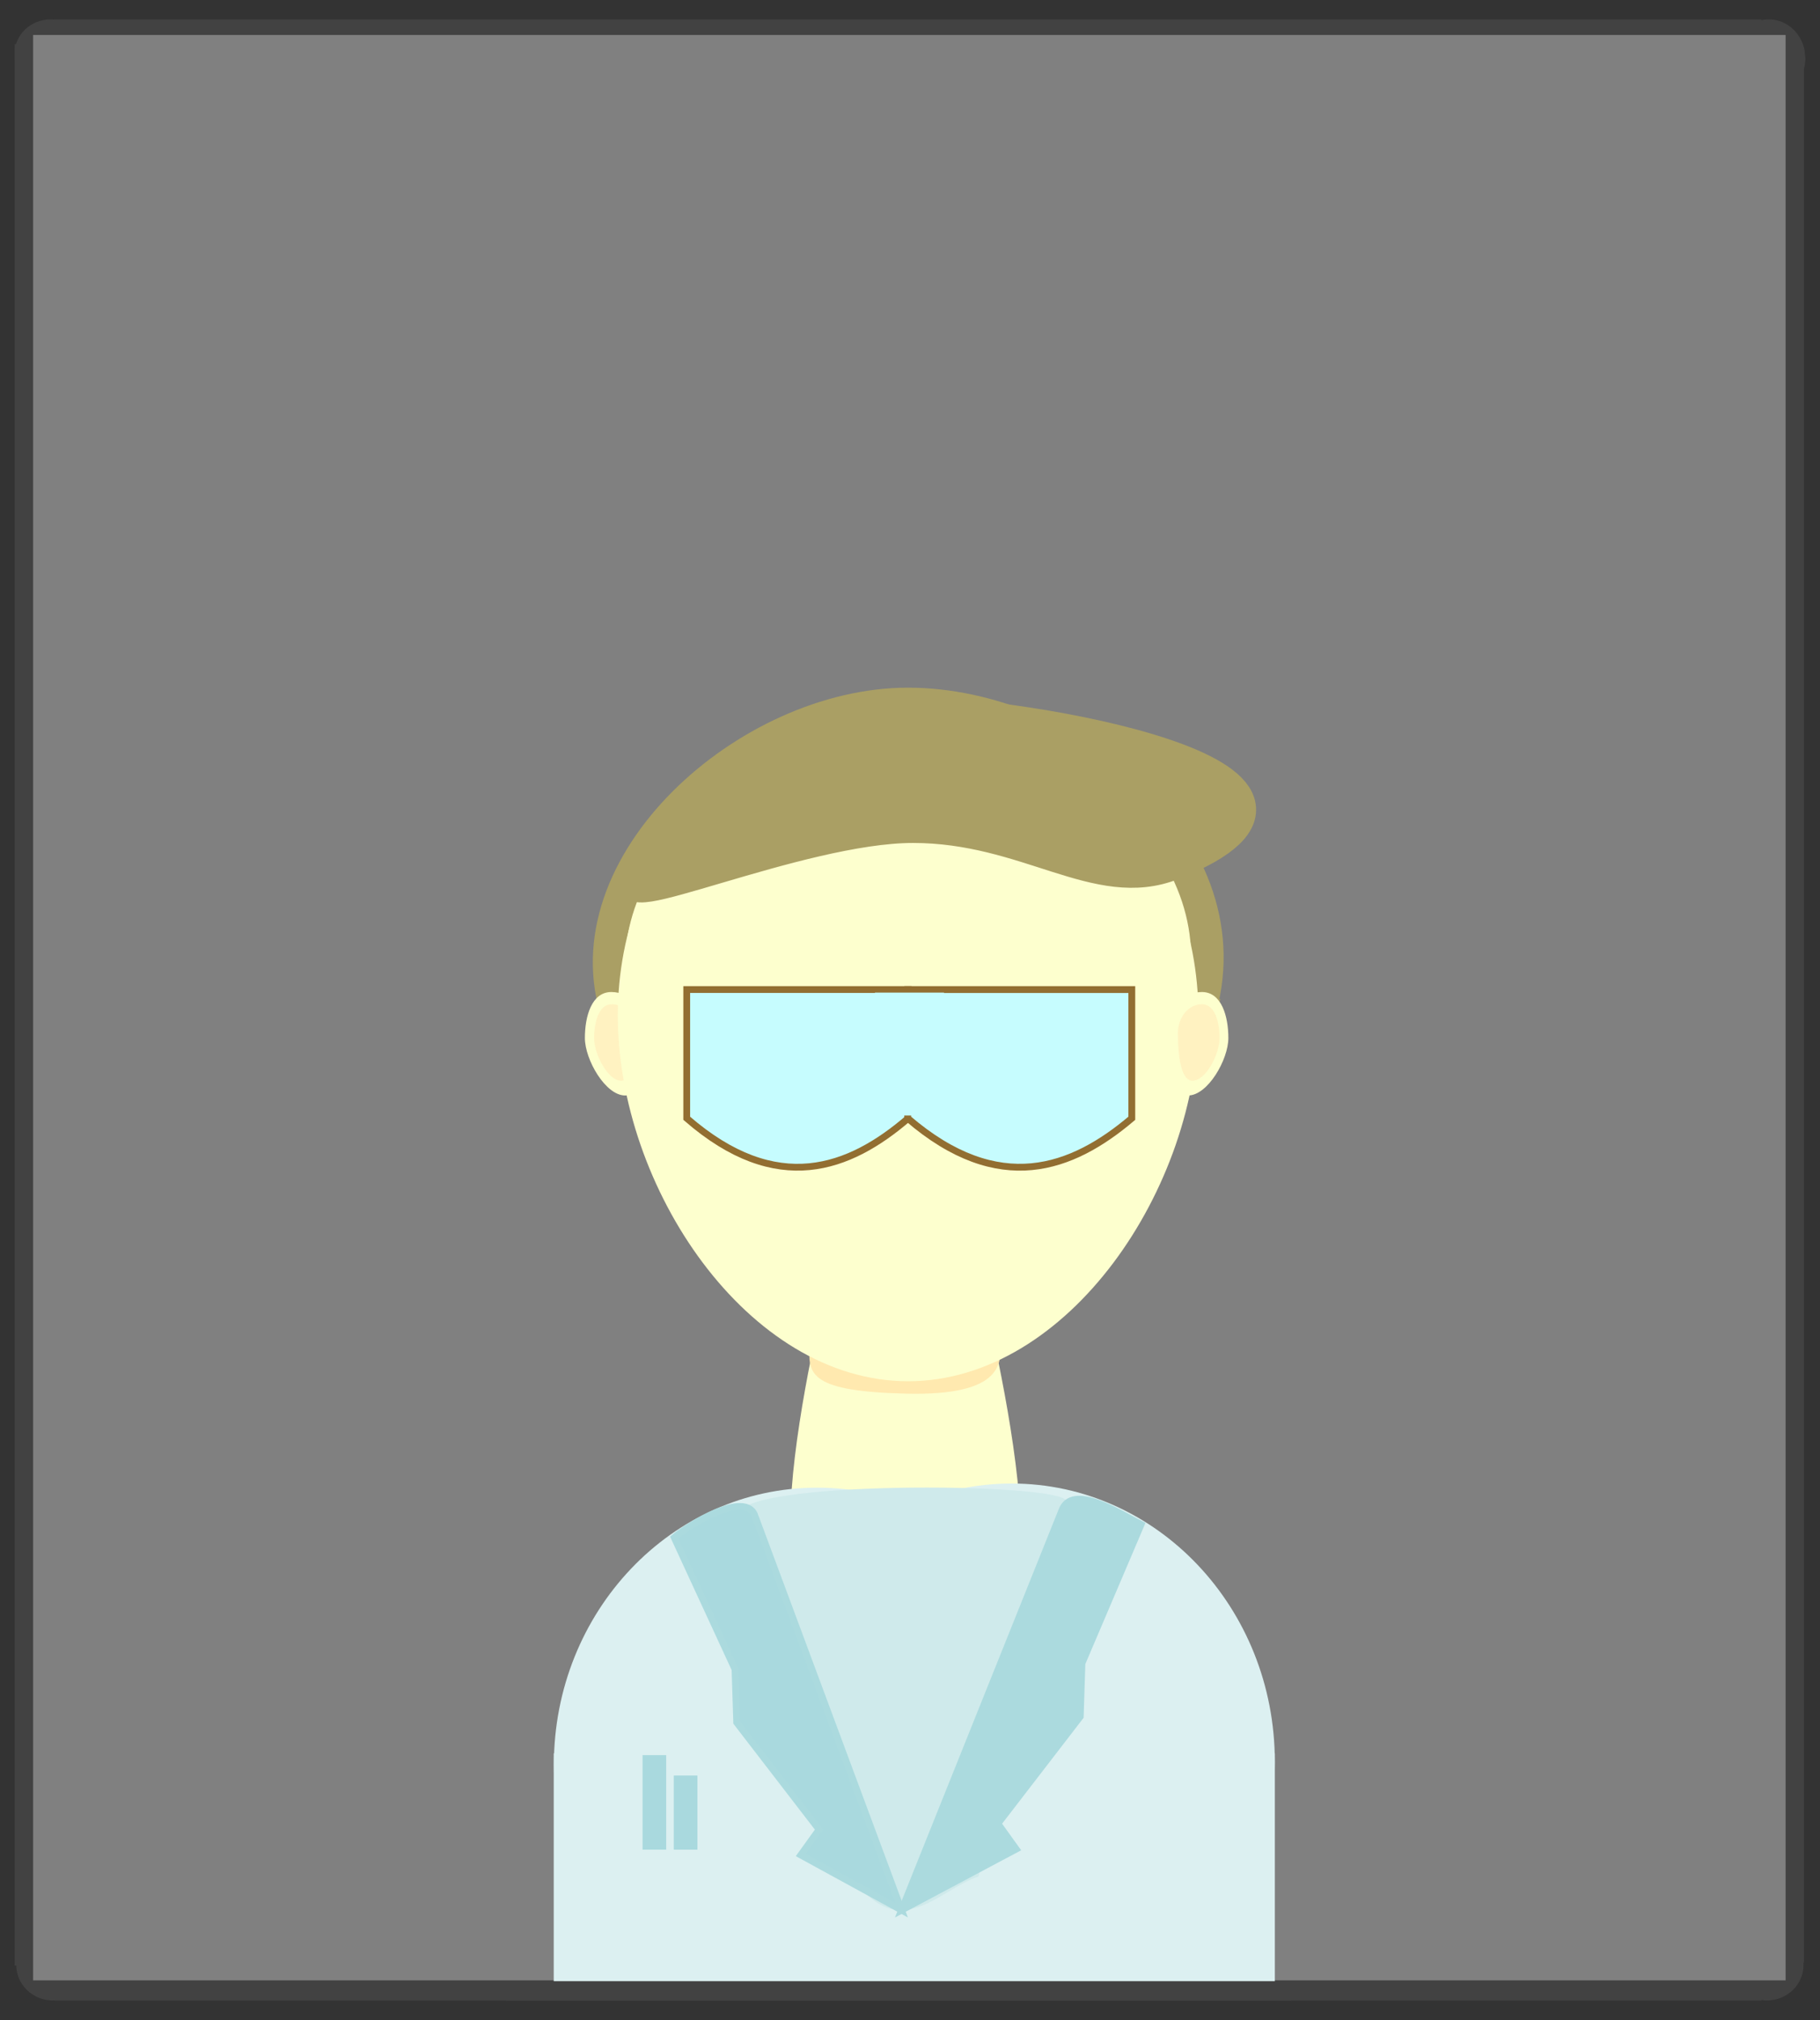 <?xml version="1.0" encoding="UTF-8" standalone="no"?>
<svg
   xmlns:dc="http://purl.org/dc/elements/1.1/"
   xmlns:cc="http://creativecommons.org/ns#"
   xmlns:rdf="http://www.w3.org/1999/02/22-rdf-syntax-ns#"
   xmlns:svg="http://www.w3.org/2000/svg"
   xmlns="http://www.w3.org/2000/svg"
   xmlns:sodipodi="http://sodipodi.sourceforge.net/DTD/sodipodi-0.dtd"
   xmlns:inkscape="http://www.inkscape.org/namespaces/inkscape"
   sodipodi:docname="Raphael.svg"
   inkscape:version="1.0.2 (e86c870879, 2021-01-15, custom)"
   id="svg8"
   version="1.1"
   viewBox="0 0 100 111"
   height="111mm"
   width="100mm"
   inkscape:export-filename="C:\Users\Andrei\Downloads\weirdperson.png"
   inkscape:export-xdpi="96"
   inkscape:export-ydpi="96">
  <rect x="0" y="0" width="100" height="111" fill="#333333" stroke="none"/>
  <defs
     id="defs2" />
  <sodipodi:namedview
     inkscape:window-maximized="1"
     inkscape:window-y="-8"
     inkscape:window-x="-8"
     inkscape:window-height="1017"
     inkscape:window-width="1920"
     showgrid="false"
     inkscape:document-rotation="0"
     inkscape:current-layer="layer1"
     inkscape:document-units="mm"
     inkscape:cy="130.19859"
     inkscape:cx="376.25387"
     inkscape:zoom="1.63"
     inkscape:pageshadow="2"
     inkscape:pageopacity="0.0"
     borderopacity="1.0"
     bordercolor="#666666"
     pagecolor="#ffffff"
     id="base" />
  <g
     id="layer1"
     inkscape:groupmode="layer"
     inkscape:label="Layer 1">
    <g
       id="g867"
       style="fill:#424242;fill-opacity:1"
       transform="translate(-53.04,-96.435)">
      <ellipse
         style="fill:#424242;fill-opacity:1;stroke:none;stroke-width:0.637"
         id="path22"
         cx="55.823"
         cy="99.375"
         rx="1.977"
         ry="1.874" />
      <ellipse
         style="fill:#424242;fill-opacity:1;stroke:none;stroke-width:0.637"
         id="ellipse852"
         cx="55.938"
         cy="204.411"
         rx="2.004"
         ry="1.949" />
      <rect
         style="fill:#424242;fill-opacity:1;stroke:none;stroke-width:1.222"
         id="rect854"
         width="2.205"
         height="105.582"
         x="53.846"
         y="98.86" />
    </g>
    <g
       id="g875"
       style="fill:#424242;fill-opacity:1"
       transform="translate(-53.04,-96.435)">
      <ellipse
         style="fill:#424242;fill-opacity:1;stroke:none;stroke-width:0.637"
         id="ellipse849"
         cx="150.13"
         cy="204.411"
         rx="2.004"
         ry="1.949" />
      <rect
         style="fill:#424242;fill-opacity:1;stroke:none;stroke-width:1.222"
         id="rect856"
         width="2.205"
         height="105.582"
         x="149.954"
         y="98.86"
         ry="0.262" />
    </g>
    <g
       id="g871"
       style="fill:#424242;fill-opacity:1"
       transform="translate(-53.04,-96.435)">
      <path
         style="fill:#424242;fill-opacity:1;stroke:none;stroke-width:0.637"
         id="ellipse847"
         sodipodi:type="arc"
         sodipodi:cx="150.22987"
         sodipodi:cy="99.636894"
         sodipodi:rx="2.0038671"
         sodipodi:ry="2.1358871"
         sodipodi:start="0"
         sodipodi:end="6.0676951"
         sodipodi:open="true"
         sodipodi:arc-type="arc"
         d="m 152.234,99.637 a 2.004,2.136 0 0 1 -1.896,2.133 2.004,2.136 0 0 1 -2.1,-1.903 2.004,2.136 0 0 1 1.67,-2.338 2.004,2.136 0 0 1 2.28,1.651" />
      <rect
         style="fill:#424242;fill-opacity:1;stroke:none;stroke-width:1.151"
         id="rect858"
         width="2.205"
         height="93.772"
         x="-99.706"
         y="56.051"
         transform="rotate(-90)" />
    </g>
    <rect
       style="fill:#424242;fill-opacity:1;stroke:none;stroke-width:1.151"
       id="rect860"
       width="2.205"
       height="93.772"
       x="-109.932"
       y="3.011"
       transform="rotate(-90)" />
    <path
       id="rect13"
       style="fill:#808080;fill-opacity:1;stroke-width:0.545;stroke-linecap:round;paint-order:markers fill stroke"
       d="M 1.819,1.922 H 98.11 V 108.823 H 1.819 Z" />
    <path
       sodipodi:nodetypes="sssss"
       d="m 65.847,55.795 c -2.796,9.029 -6.426,-4.629 -15.235,-4.629 -8.81,0 -13.639,13.582 -16.667,4.629 -2.792,-8.255 7.142,-17.119 15.951,-17.114 8.854,0.005 18.781,7.977 15.951,17.114 z"
       style="fill:#fdffce;fill-opacity:1;stroke:#aa9f64;stroke-width:1.787;stroke-linecap:round;stroke-miterlimit:4;stroke-dasharray:none;stroke-opacity:1;paint-order:markers fill stroke"
       id="path38" />
    <path
       id="rect25"
       style="fill:#fdffce;fill-opacity:1;stroke:none;stroke-width:5.803"
       d="m 46.033,68.291 h 7.299 c 0,0 5.548,20.479 0.912,20.3 l -8.895,-0.344 c -4.704,-0.182 0.684,-19.955 0.684,-19.955 z"
       sodipodi:nodetypes="ccssc" />
    <g
       id="g967"
       transform="matrix(1.048,0,0,1,-57.839,-96.435)"
       style="fill:#dcf0f1;fill-opacity:1">
      <path
         id="path23"
         style="fill:#dcf0f1;fill-opacity:1;stroke:none;stroke-width:4.716"
         d="m 111.828,193.408 c 0,8.409 -5.68,11.395 -13.301,11.395 -7.621,0 -14.298,-2.987 -14.298,-11.395 3e-6,-8.409 6.178,-15.225 13.799,-15.225 7.621,0 13.799,6.816 13.799,15.225 z"
         sodipodi:nodetypes="sssss" />
      <path
         id="ellipse851"
         style="fill:#dcf0f1;fill-opacity:1;stroke:none;stroke-width:4.725"
         d="m 122.028,193.237 c 0,8.44 -5.846,11.104 -13.467,11.104 -7.621,0 -14.132,-2.664 -14.132,-11.104 -10e-7,-8.44 6.178,-15.282 13.799,-15.282 7.621,0 13.799,6.842 13.799,15.282 z"
         sodipodi:nodetypes="sssss" />
      <path
         id="rect864"
         style="fill:#dcf0f1;fill-opacity:1;stroke:none;stroke-width:3.344"
         d="m 84.221,192.781 h 37.807 v 12.545 H 84.221 Z" />
    </g>
    <path
       id="path949"
       style="fill:#ffe9af;fill-opacity:1;stroke:none;stroke-width:4.814"
       d="m 54.945,73.642 c 0.081,1.175 0.301,3.072 -5.169,2.939 -5.148,-0.125 -5.399,-1.016 -5.288,-2.552 0.149,-2.057 2.395,-4.982 5.185,-4.982 2.789,0 5.141,2.684 5.272,4.595 z"
       sodipodi:nodetypes="sssss" />
    <path
       id="path850"
       style="fill:#fdffce;fill-opacity:1;stroke-width:0.179"
       d="m 35.549,56.66 c -3e-6,1.187 -0.119,3.538 -1.201,3.538 -1.082,0 -2.212,-1.973 -2.212,-3.159 -1e-6,-1.187 0.371,-2.527 1.453,-2.527 1.082,0 1.959,0.962 1.959,2.148 z"
       sodipodi:nodetypes="sssss" />
    <path
       id="path872"
       style="fill:#fff2c1;fill-opacity:1;stroke-width:0.126"
       d="m 34.932,56.771 c -2e-6,0.877 -0.08,2.615 -0.805,2.615 -0.726,0 -1.483,-1.458 -1.483,-2.335 -10e-7,-0.877 0.249,-1.868 0.975,-1.868 0.726,0 1.314,0.711 1.314,1.588 z"
       sodipodi:nodetypes="sssss" />
    <path
       sodipodi:nodetypes="sssss"
       d="m 65.847,55.795 c 0,9.452 -7.142,20.105 -15.951,20.105 -8.81,0 -15.951,-10.653 -15.951,-20.105 0,-9.452 7.142,-17.114 15.951,-17.114 8.81,0 15.951,7.662 15.951,17.114 z"
       style="fill:#fdffce;fill-opacity:1;stroke-width:0.587;stroke-linecap:round;stroke-miterlimit:4;stroke-dasharray:none;paint-order:markers fill stroke"
       id="path10" />
    <rect
       style="fill:#424242;fill-opacity:1;stroke:none;stroke-width:0.492"
       id="rect884"
       width="43.11"
       height="1.066"
       x="27.815"
       y="108.867" />
    <path
       id="rect894"
       style="fill:#cfeaeb;fill-opacity:1;stroke:none;stroke-width:1.972;stroke-opacity:1"
       d="m 40.618,83.283 c -0.417,-1.953 17.449,-1.833 17.953,-0.835 l -4.804,20.666 c -2.226,0.752 -4.275,3.648 -6.85,0.183 z"
       sodipodi:nodetypes="ccccc" />
    <path
       style="fill:#a9d9de;fill-opacity:1;stroke:#abdade;stroke-width:0.371px;stroke-linecap:butt;stroke-linejoin:miter;stroke-opacity:1"
       d="m 41.502,83.356 8.034,21.607 -5.538,-3.029 1.006,-1.4 -4.527,-5.882 -0.093,-2.926 -3.341,-7.24 c 0.624,-0.557 3.997,-2.73 4.46,-1.131 z"
       id="path860"
       sodipodi:nodetypes="cccccccc" />
    <path
       style="fill:#abdade;fill-opacity:1;stroke:#abdade;stroke-width:0.371px;stroke-linecap:butt;stroke-linejoin:miter;stroke-opacity:1"
       d="m 58.331,83.031 -8.795,21.932 6.299,-3.354 -1.006,-1.4 4.527,-5.882 0.093,-2.926 3.251,-7.631 c -1.11,-0.557 -3.806,-2.339 -4.369,-0.739 z"
       id="path862"
       sodipodi:nodetypes="cccccccc" />
    <path
       id="path874"
       style="fill:#aa9f64;fill-opacity:1;stroke:#aa9f64;stroke-width:1.968;stroke-opacity:1"
       d="m 64.392,47.386 c -4.085,1.627 -7.91,-2.049 -14.228,-2.049 -6.317,0 -17.363,5.073 -14.919,2.58 2.861,-2.919 8.309,-8.676 14.626,-8.676 6.317,0 26.288,3.458 14.52,8.145 z"
       sodipodi:nodetypes="sssss" />
    <path
       id="path855"
       style="fill:#fdffce;fill-opacity:1;stroke-width:0.179"
       d="m 64.079,56.66 c 0,1.187 0.119,3.538 1.201,3.538 1.082,0 2.212,-1.973 2.212,-3.159 0,-1.187 -0.371,-2.527 -1.453,-2.527 -1.082,0 -1.959,0.962 -1.959,2.148 z"
       sodipodi:nodetypes="sssss" />
    <path
       id="path876"
       style="fill:#fff2c1;fill-opacity:1;stroke-width:0.126"
       d="m 64.721,56.771 c 0,0.877 0.08,2.615 0.805,2.615 0.726,0 1.483,-1.458 1.483,-2.335 0,-0.877 -0.249,-1.868 -0.975,-1.868 -0.726,0 -1.314,0.711 -1.314,1.588 z"
       sodipodi:nodetypes="sssss" />
    <path
       id="rect872"
       style="fill:#c6fcfe;fill-opacity:1;stroke:#926e31;stroke-width:0.373;stroke-miterlimit:4;stroke-dasharray:none;stroke-opacity:1"
       d="m 37.732,54.377 h 12.171 v 7.073 c -3.231,2.774 -7.209,4.318 -12.171,0 z"
       sodipodi:nodetypes="ccccc" />
    <path
       id="path875"
       style="fill:#c6fcfe;fill-opacity:1;stroke:#926e31;stroke-width:0.375;stroke-miterlimit:4;stroke-dasharray:none;stroke-opacity:1"
       d="m 49.874,54.377 h 12.313 v 7.073 c -3.269,2.774 -7.294,4.318 -12.313,0 z"
       sodipodi:nodetypes="ccccc" />
    <rect
       style="fill:#c6fcfe;fill-opacity:1;stroke:none;stroke-width:0.622;stroke-miterlimit:4;stroke-dasharray:none;stroke-opacity:1"
       id="rect887"
       width="3.793"
       height="6.753"
       x="48.075"
       y="54.544" />
    <g
       id="g897"
       transform="translate(-52.511,-95.905)">
      <rect
         style="fill:#a9d9de;fill-opacity:1;stroke:none;stroke-width:0.587;stroke-miterlimit:4;stroke-dasharray:none;stroke-opacity:1"
         id="rect889"
         width="1.299"
         height="5.194"
         x="87.816"
         y="192.35" />
      <rect
         style="fill:#a9d9de;fill-opacity:1;stroke:none;stroke-width:0.52;stroke-miterlimit:4;stroke-dasharray:none;stroke-opacity:1"
         id="rect891"
         width="1.299"
         height="4.074"
         x="89.532"
         y="193.471" />
    </g>
  </g>
</svg>
